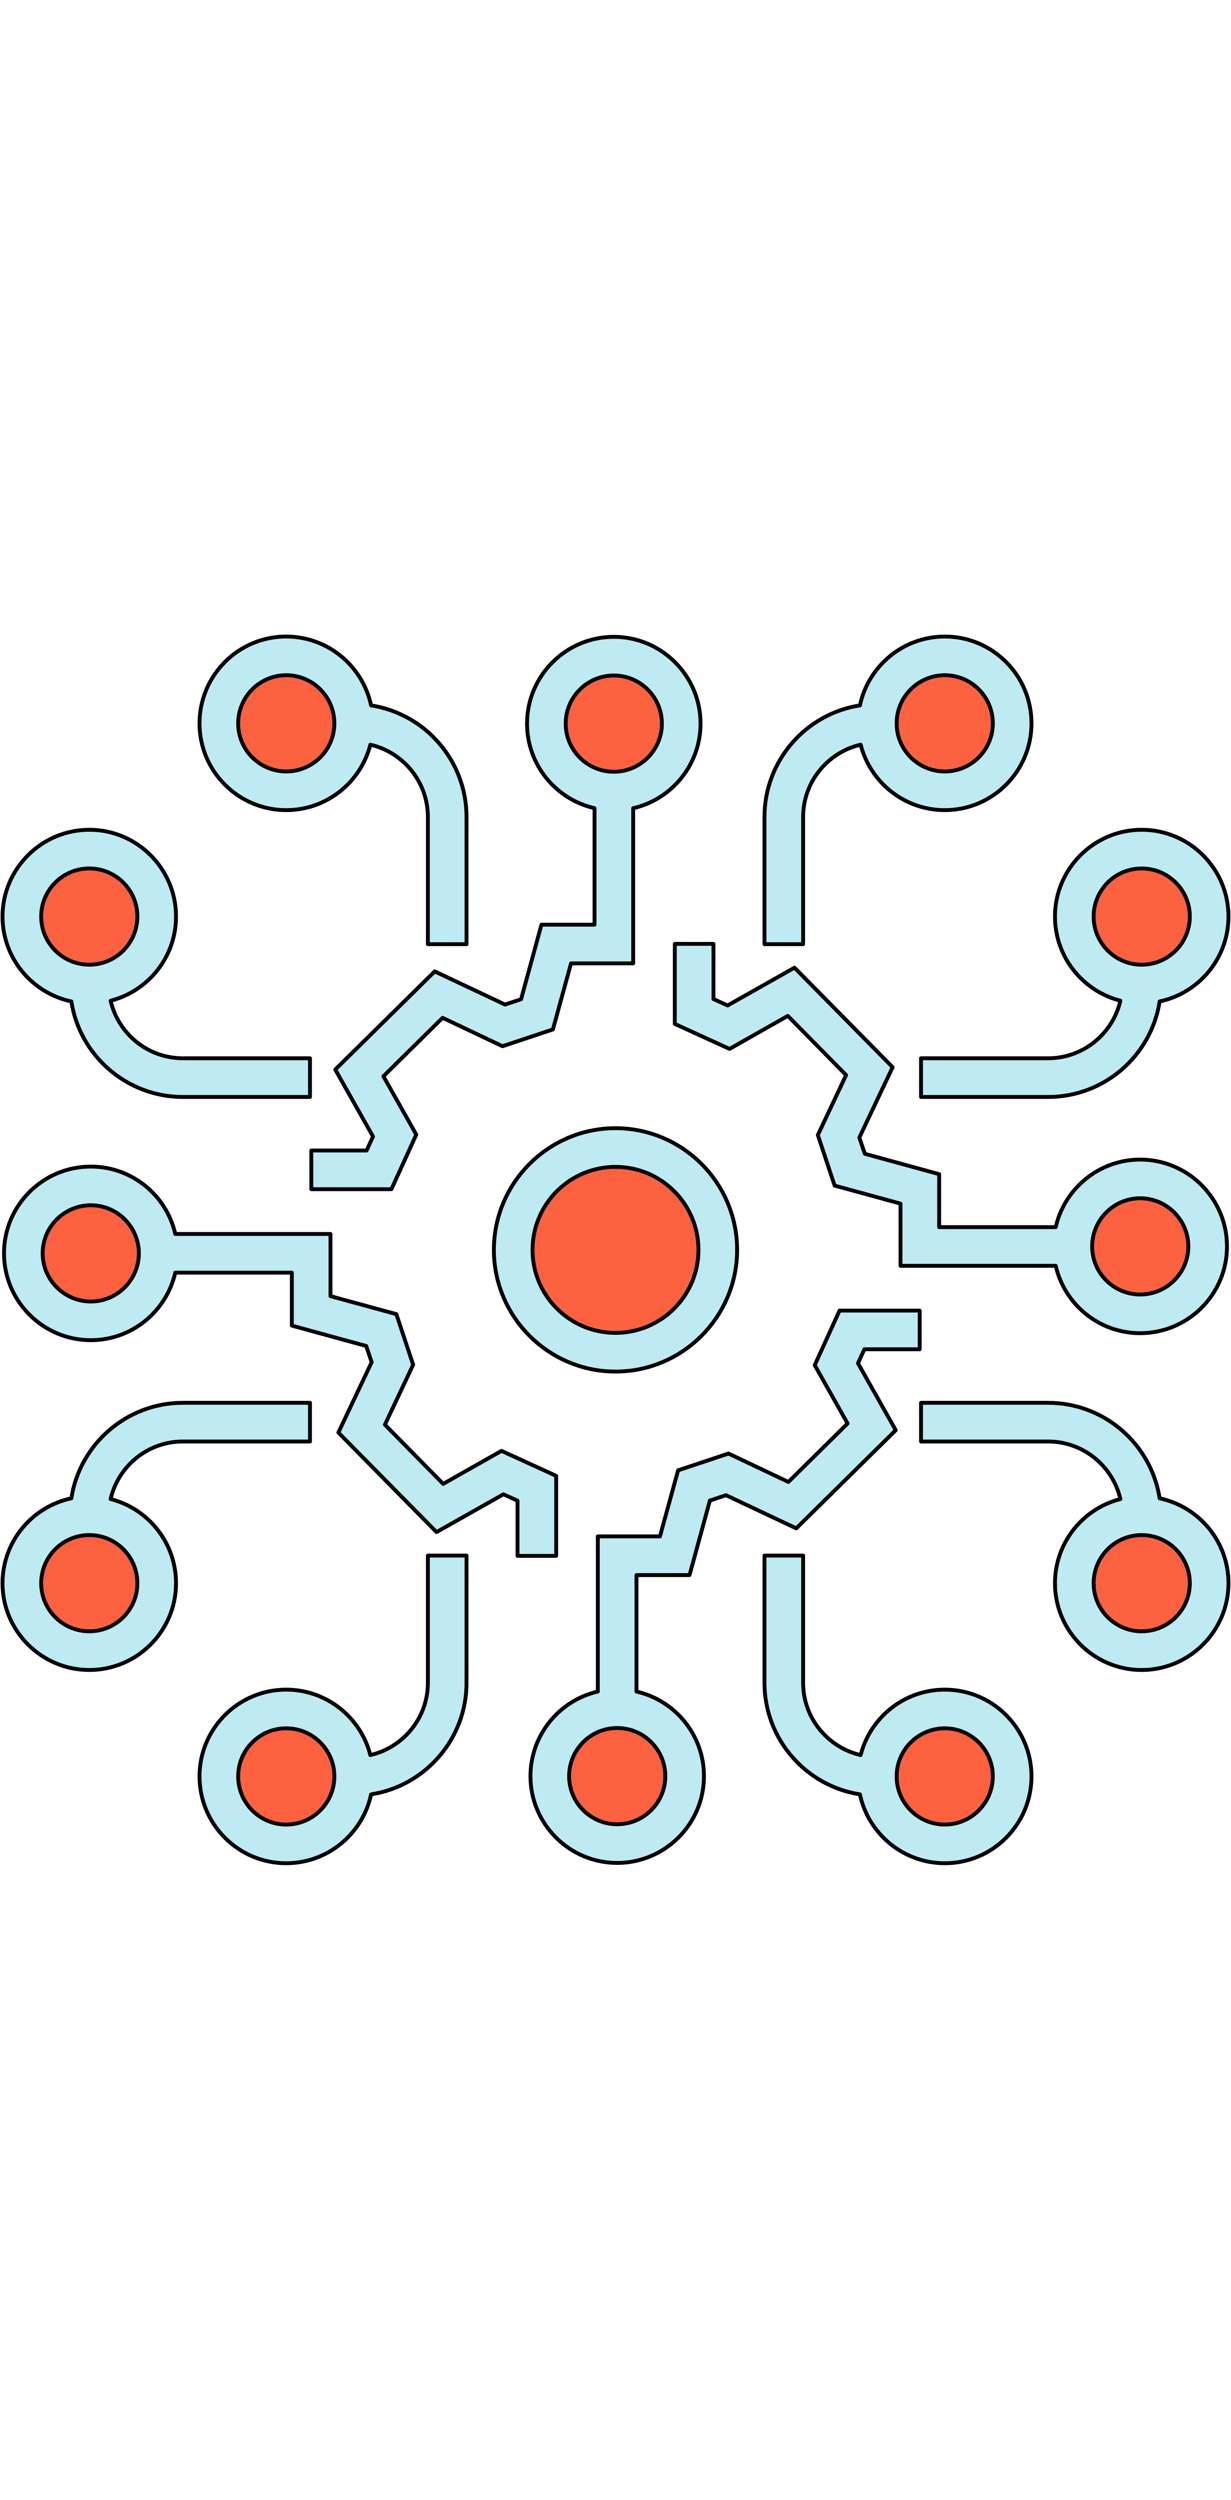 <svg version="1.2" xmlns="http://www.w3.org/2000/svg" viewBox="0 0 828 828" width="408" height="100%"><style>
.a{fill:#bdebf1}.b{fill:#fc6140}.c{fill:none;stroke:#000;stroke-linecap:round;stroke-linejoin:round;stroke-width:2.6}

@-webkit-keyframes animate-svg-stroke-1 {
  0% {
    stroke-dashoffset: 515.904px;
    stroke-dasharray: 515.904px;
  }

  100% {
    stroke-dashoffset: 0;
    stroke-dasharray: 515.904px;
  }
}

@keyframes animate-svg-stroke-1 {
  0% {
    stroke-dashoffset: 515.904px;
    stroke-dasharray: 515.904px;
  }

  100% {
    stroke-dashoffset: 0;
    stroke-dasharray: 515.904px;
  }
}

@-webkit-keyframes animate-svg-fill-1 {
  0% {
    fill: transparent;
  }

  100% {
    fill: rgb(189 235 241);
  }
}

@keyframes animate-svg-fill-1 {
  0% {
    fill: transparent;
  }

  100% {
    fill: rgb(189 235 241);
  }
}

.svg-elem-1 {
  -webkit-animation: animate-svg-stroke-1 1s cubic-bezier(0.47, 0, 0.745, 0.715) 0s both,
                       animate-svg-fill-1 0.7s cubic-bezier(0.47, 0, 0.745, 0.715) 0.8s both;
          animation: animate-svg-stroke-1 1s cubic-bezier(0.47, 0, 0.745, 0.715) 0s both,
               animate-svg-fill-1 0.7s cubic-bezier(0.47, 0, 0.745, 0.715) 0.8s both;
}

@-webkit-keyframes animate-svg-stroke-2 {
  0% {
    stroke-dashoffset: 352.621px;
    stroke-dasharray: 352.621px;
  }

  100% {
    stroke-dashoffset: 0;
    stroke-dasharray: 352.621px;
  }
}

@keyframes animate-svg-stroke-2 {
  0% {
    stroke-dashoffset: 352.621px;
    stroke-dasharray: 352.621px;
  }

  100% {
    stroke-dashoffset: 0;
    stroke-dasharray: 352.621px;
  }
}

@-webkit-keyframes animate-svg-fill-2 {
  0% {
    fill: transparent;
  }

  100% {
    fill: rgb(252, 97, 64);
  }
}

@keyframes animate-svg-fill-2 {
  0% {
    fill: transparent;
  }

  100% {
    fill: rgb(252, 97, 64);
  }
}

.svg-elem-2 {
  -webkit-animation: animate-svg-stroke-2 1s cubic-bezier(0.47, 0, 0.745, 0.715) 0.12s both,
                       animate-svg-fill-2 0.7s cubic-bezier(0.47, 0, 0.745, 0.715) 0.9s both;
          animation: animate-svg-stroke-2 1s cubic-bezier(0.47, 0, 0.745, 0.715) 0.12s both,
               animate-svg-fill-2 0.7s cubic-bezier(0.47, 0, 0.745, 0.715) 0.9s both;
}

@-webkit-keyframes animate-svg-stroke-3 {
  0% {
    stroke-dashoffset: 713.398px;
    stroke-dasharray: 713.398px;
  }

  100% {
    stroke-dashoffset: 0;
    stroke-dasharray: 713.398px;
  }
}

@keyframes animate-svg-stroke-3 {
  0% {
    stroke-dashoffset: 713.398px;
    stroke-dasharray: 713.398px;
  }

  100% {
    stroke-dashoffset: 0;
    stroke-dasharray: 713.398px;
  }
}

@-webkit-keyframes animate-svg-fill-3 {
  0% {
    fill: transparent;
  }

  100% {
    fill: rgb(189 235 241);
  }
}

@keyframes animate-svg-fill-3 {
  0% {
    fill: transparent;
  }

  100% {
    fill: rgb(189 235 241);
  }
}

.svg-elem-3 {
  -webkit-animation: animate-svg-stroke-3 1s cubic-bezier(0.47, 0, 0.745, 0.715) 0.24s both,
                       animate-svg-fill-3 0.7s cubic-bezier(0.47, 0, 0.745, 0.715) 1s both;
          animation: animate-svg-stroke-3 1s cubic-bezier(0.47, 0, 0.745, 0.715) 0.24s both,
               animate-svg-fill-3 0.7s cubic-bezier(0.47, 0, 0.745, 0.715) 1s both;
}

@-webkit-keyframes animate-svg-stroke-4 {
  0% {
    stroke-dashoffset: 205.262px;
    stroke-dasharray: 205.262px;
  }

  100% {
    stroke-dashoffset: 0;
    stroke-dasharray: 205.262px;
  }
}

@keyframes animate-svg-stroke-4 {
  0% {
    stroke-dashoffset: 205.262px;
    stroke-dasharray: 205.262px;
  }

  100% {
    stroke-dashoffset: 0;
    stroke-dasharray: 205.262px;
  }
}

@-webkit-keyframes animate-svg-fill-4 {
  0% {
    fill: transparent;
  }

  100% {
    fill: rgb(252, 97, 64);
  }
}

@keyframes animate-svg-fill-4 {
  0% {
    fill: transparent;
  }

  100% {
    fill: rgb(252, 97, 64);
  }
}

.svg-elem-4 {
  -webkit-animation: animate-svg-stroke-4 1s cubic-bezier(0.47, 0, 0.745, 0.715) 0.36s both,
                       animate-svg-fill-4 0.7s cubic-bezier(0.47, 0, 0.745, 0.715) 1.1s both;
          animation: animate-svg-stroke-4 1s cubic-bezier(0.47, 0, 0.745, 0.715) 0.36s both,
               animate-svg-fill-4 0.7s cubic-bezier(0.47, 0, 0.745, 0.715) 1.1s both;
}

@-webkit-keyframes animate-svg-stroke-5 {
  0% {
    stroke-dashoffset: 713.425px;
    stroke-dasharray: 713.425px;
  }

  100% {
    stroke-dashoffset: 0;
    stroke-dasharray: 713.425px;
  }
}

@keyframes animate-svg-stroke-5 {
  0% {
    stroke-dashoffset: 713.425px;
    stroke-dasharray: 713.425px;
  }

  100% {
    stroke-dashoffset: 0;
    stroke-dasharray: 713.425px;
  }
}

@-webkit-keyframes animate-svg-fill-5 {
  0% {
    fill: transparent;
  }

  100% {
    fill: rgb(189 235 241);
  }
}

@keyframes animate-svg-fill-5 {
  0% {
    fill: transparent;
  }

  100% {
    fill: rgb(189 235 241);
  }
}

.svg-elem-5 {
  -webkit-animation: animate-svg-stroke-5 1s cubic-bezier(0.47, 0, 0.745, 0.715) 0.48s both,
                       animate-svg-fill-5 0.7s cubic-bezier(0.47, 0, 0.745, 0.715) 1.2s both;
          animation: animate-svg-stroke-5 1s cubic-bezier(0.47, 0, 0.745, 0.715) 0.48s both,
               animate-svg-fill-5 0.7s cubic-bezier(0.47, 0, 0.745, 0.715) 1.2s both;
}

@-webkit-keyframes animate-svg-stroke-6 {
  0% {
    stroke-dashoffset: 205.262px;
    stroke-dasharray: 205.262px;
  }

  100% {
    stroke-dashoffset: 0;
    stroke-dasharray: 205.262px;
  }
}

@keyframes animate-svg-stroke-6 {
  0% {
    stroke-dashoffset: 205.262px;
    stroke-dasharray: 205.262px;
  }

  100% {
    stroke-dashoffset: 0;
    stroke-dasharray: 205.262px;
  }
}

@-webkit-keyframes animate-svg-fill-6 {
  0% {
    fill: transparent;
  }

  100% {
    fill: rgb(252, 97, 64);
  }
}

@keyframes animate-svg-fill-6 {
  0% {
    fill: transparent;
  }

  100% {
    fill: rgb(252, 97, 64);
  }
}

.svg-elem-6 {
  -webkit-animation: animate-svg-stroke-6 1s cubic-bezier(0.47, 0, 0.745, 0.715) 0.6s both,
                       animate-svg-fill-6 0.7s cubic-bezier(0.47, 0, 0.745, 0.715) 1.3s both;
          animation: animate-svg-stroke-6 1s cubic-bezier(0.47, 0, 0.745, 0.715) 0.6s both,
               animate-svg-fill-6 0.7s cubic-bezier(0.47, 0, 0.745, 0.715) 1.3s both;
}

@-webkit-keyframes animate-svg-stroke-7 {
  0% {
    stroke-dashoffset: 1258.722px;
    stroke-dasharray: 1258.722px;
  }

  100% {
    stroke-dashoffset: 0;
    stroke-dasharray: 1258.722px;
  }
}

@keyframes animate-svg-stroke-7 {
  0% {
    stroke-dashoffset: 1258.722px;
    stroke-dasharray: 1258.722px;
  }

  100% {
    stroke-dashoffset: 0;
    stroke-dasharray: 1258.722px;
  }
}

@-webkit-keyframes animate-svg-fill-7 {
  0% {
    fill: transparent;
  }

  100% {
    fill: rgb(189 235 241);
  }
}

@keyframes animate-svg-fill-7 {
  0% {
    fill: transparent;
  }

  100% {
    fill: rgb(189 235 241);
  }
}

.svg-elem-7 {
  -webkit-animation: animate-svg-stroke-7 1s cubic-bezier(0.47, 0, 0.745, 0.715) 0.72s both,
                       animate-svg-fill-7 0.7s cubic-bezier(0.47, 0, 0.745, 0.715) 1.4s both;
          animation: animate-svg-stroke-7 1s cubic-bezier(0.47, 0, 0.745, 0.715) 0.72s both,
               animate-svg-fill-7 0.7s cubic-bezier(0.47, 0, 0.745, 0.715) 1.4s both;
}

@-webkit-keyframes animate-svg-stroke-8 {
  0% {
    stroke-dashoffset: 205.261px;
    stroke-dasharray: 205.261px;
  }

  100% {
    stroke-dashoffset: 0;
    stroke-dasharray: 205.261px;
  }
}

@keyframes animate-svg-stroke-8 {
  0% {
    stroke-dashoffset: 205.261px;
    stroke-dasharray: 205.261px;
  }

  100% {
    stroke-dashoffset: 0;
    stroke-dasharray: 205.261px;
  }
}

@-webkit-keyframes animate-svg-fill-8 {
  0% {
    fill: transparent;
  }

  100% {
    fill: rgb(252, 97, 64);
  }
}

@keyframes animate-svg-fill-8 {
  0% {
    fill: transparent;
  }

  100% {
    fill: rgb(252, 97, 64);
  }
}

.svg-elem-8 {
  -webkit-animation: animate-svg-stroke-8 1s cubic-bezier(0.47, 0, 0.745, 0.715) 0.84s both,
                       animate-svg-fill-8 0.7s cubic-bezier(0.47, 0, 0.745, 0.715) 1.5s both;
          animation: animate-svg-stroke-8 1s cubic-bezier(0.47, 0, 0.745, 0.715) 0.84s both,
               animate-svg-fill-8 0.7s cubic-bezier(0.47, 0, 0.745, 0.715) 1.5s both;
}

@-webkit-keyframes animate-svg-stroke-9 {
  0% {
    stroke-dashoffset: 713.425px;
    stroke-dasharray: 713.425px;
  }

  100% {
    stroke-dashoffset: 0;
    stroke-dasharray: 713.425px;
  }
}

@keyframes animate-svg-stroke-9 {
  0% {
    stroke-dashoffset: 713.425px;
    stroke-dasharray: 713.425px;
  }

  100% {
    stroke-dashoffset: 0;
    stroke-dasharray: 713.425px;
  }
}

@-webkit-keyframes animate-svg-fill-9 {
  0% {
    fill: transparent;
  }

  100% {
    fill: rgb(189 235 241);
  }
}

@keyframes animate-svg-fill-9 {
  0% {
    fill: transparent;
  }

  100% {
    fill: rgb(189 235 241);
  }
}

.svg-elem-9 {
  -webkit-animation: animate-svg-stroke-9 1s cubic-bezier(0.47, 0, 0.745, 0.715) 0.96s both,
                       animate-svg-fill-9 0.7s cubic-bezier(0.47, 0, 0.745, 0.715) 1.6s both;
          animation: animate-svg-stroke-9 1s cubic-bezier(0.47, 0, 0.745, 0.715) 0.96s both,
               animate-svg-fill-9 0.7s cubic-bezier(0.47, 0, 0.745, 0.715) 1.6s both;
}

@-webkit-keyframes animate-svg-stroke-10 {
  0% {
    stroke-dashoffset: 205.261px;
    stroke-dasharray: 205.261px;
  }

  100% {
    stroke-dashoffset: 0;
    stroke-dasharray: 205.261px;
  }
}

@keyframes animate-svg-stroke-10 {
  0% {
    stroke-dashoffset: 205.261px;
    stroke-dasharray: 205.261px;
  }

  100% {
    stroke-dashoffset: 0;
    stroke-dasharray: 205.261px;
  }
}

@-webkit-keyframes animate-svg-fill-10 {
  0% {
    fill: transparent;
  }

  100% {
    fill: rgb(252, 97, 64);
  }
}

@keyframes animate-svg-fill-10 {
  0% {
    fill: transparent;
  }

  100% {
    fill: rgb(252, 97, 64);
  }
}

.svg-elem-10 {
  -webkit-animation: animate-svg-stroke-10 1s cubic-bezier(0.47, 0, 0.745, 0.715) 1.08s both,
                       animate-svg-fill-10 0.7s cubic-bezier(0.47, 0, 0.745, 0.715) 1.7s both;
          animation: animate-svg-stroke-10 1s cubic-bezier(0.47, 0, 0.745, 0.715) 1.08s both,
               animate-svg-fill-10 0.7s cubic-bezier(0.47, 0, 0.745, 0.715) 1.7s both;
}

@-webkit-keyframes animate-svg-stroke-11 {
  0% {
    stroke-dashoffset: 713.398px;
    stroke-dasharray: 713.398px;
  }

  100% {
    stroke-dashoffset: 0;
    stroke-dasharray: 713.398px;
  }
}

@keyframes animate-svg-stroke-11 {
  0% {
    stroke-dashoffset: 713.398px;
    stroke-dasharray: 713.398px;
  }

  100% {
    stroke-dashoffset: 0;
    stroke-dasharray: 713.398px;
  }
}

@-webkit-keyframes animate-svg-fill-11 {
  0% {
    fill: transparent;
  }

  100% {
    fill: rgb(189 235 241);
  }
}

@keyframes animate-svg-fill-11 {
  0% {
    fill: transparent;
  }

  100% {
    fill: rgb(189 235 241);
  }
}

.svg-elem-11 {
  -webkit-animation: animate-svg-stroke-11 1s cubic-bezier(0.47, 0, 0.745, 0.715) 1.2s both,
                       animate-svg-fill-11 0.7s cubic-bezier(0.47, 0, 0.745, 0.715) 1.8s both;
          animation: animate-svg-stroke-11 1s cubic-bezier(0.47, 0, 0.745, 0.715) 1.2s both,
               animate-svg-fill-11 0.7s cubic-bezier(0.47, 0, 0.745, 0.715) 1.8s both;
}

@-webkit-keyframes animate-svg-stroke-12 {
  0% {
    stroke-dashoffset: 205.261px;
    stroke-dasharray: 205.261px;
  }

  100% {
    stroke-dashoffset: 0;
    stroke-dasharray: 205.261px;
  }
}

@keyframes animate-svg-stroke-12 {
  0% {
    stroke-dashoffset: 205.261px;
    stroke-dasharray: 205.261px;
  }

  100% {
    stroke-dashoffset: 0;
    stroke-dasharray: 205.261px;
  }
}

@-webkit-keyframes animate-svg-fill-12 {
  0% {
    fill: transparent;
  }

  100% {
    fill: rgb(252, 97, 64);
  }
}

@keyframes animate-svg-fill-12 {
  0% {
    fill: transparent;
  }

  100% {
    fill: rgb(252, 97, 64);
  }
}

.svg-elem-12 {
  -webkit-animation: animate-svg-stroke-12 1s cubic-bezier(0.47, 0, 0.745, 0.715) 1.32s both,
                       animate-svg-fill-12 0.7s cubic-bezier(0.47, 0, 0.745, 0.715) 1.9s both;
          animation: animate-svg-stroke-12 1s cubic-bezier(0.47, 0, 0.745, 0.715) 1.32s both,
               animate-svg-fill-12 0.7s cubic-bezier(0.47, 0, 0.745, 0.715) 1.9s both;
}

@-webkit-keyframes animate-svg-stroke-13 {
  0% {
    stroke-dashoffset: 1258.854px;
    stroke-dasharray: 1258.854px;
  }

  100% {
    stroke-dashoffset: 0;
    stroke-dasharray: 1258.854px;
  }
}

@keyframes animate-svg-stroke-13 {
  0% {
    stroke-dashoffset: 1258.854px;
    stroke-dasharray: 1258.854px;
  }

  100% {
    stroke-dashoffset: 0;
    stroke-dasharray: 1258.854px;
  }
}

@-webkit-keyframes animate-svg-fill-13 {
  0% {
    fill: transparent;
  }

  100% {
    fill: rgb(189 235 241);
  }
}

@keyframes animate-svg-fill-13 {
  0% {
    fill: transparent;
  }

  100% {
    fill: rgb(189 235 241);
  }
}

.svg-elem-13 {
  -webkit-animation: animate-svg-stroke-13 1s cubic-bezier(0.47, 0, 0.745, 0.715) 1.44s both,
                       animate-svg-fill-13 0.7s cubic-bezier(0.47, 0, 0.745, 0.715) 2s both;
          animation: animate-svg-stroke-13 1s cubic-bezier(0.47, 0, 0.745, 0.715) 1.44s both,
               animate-svg-fill-13 0.7s cubic-bezier(0.47, 0, 0.745, 0.715) 2s both;
}

@-webkit-keyframes animate-svg-stroke-14 {
  0% {
    stroke-dashoffset: 205.218px;
    stroke-dasharray: 205.218px;
  }

  100% {
    stroke-dashoffset: 0;
    stroke-dasharray: 205.218px;
  }
}

@keyframes animate-svg-stroke-14 {
  0% {
    stroke-dashoffset: 205.218px;
    stroke-dasharray: 205.218px;
  }

  100% {
    stroke-dashoffset: 0;
    stroke-dasharray: 205.218px;
  }
}

@-webkit-keyframes animate-svg-fill-14 {
  0% {
    fill: transparent;
  }

  100% {
    fill: rgb(252, 97, 64);
  }
}

@keyframes animate-svg-fill-14 {
  0% {
    fill: transparent;
  }

  100% {
    fill: rgb(252, 97, 64);
  }
}

.svg-elem-14 {
  -webkit-animation: animate-svg-stroke-14 1s cubic-bezier(0.47, 0, 0.745, 0.715) 1.56s both,
                       animate-svg-fill-14 0.7s cubic-bezier(0.47, 0, 0.745, 0.715) 2.1s both;
          animation: animate-svg-stroke-14 1s cubic-bezier(0.47, 0, 0.745, 0.715) 1.56s both,
               animate-svg-fill-14 0.7s cubic-bezier(0.47, 0, 0.745, 0.715) 2.1s both;
}

@-webkit-keyframes animate-svg-stroke-15 {
  0% {
    stroke-dashoffset: 1258.854px;
    stroke-dasharray: 1258.854px;
  }

  100% {
    stroke-dashoffset: 0;
    stroke-dasharray: 1258.854px;
  }
}

@keyframes animate-svg-stroke-15 {
  0% {
    stroke-dashoffset: 1258.854px;
    stroke-dasharray: 1258.854px;
  }

  100% {
    stroke-dashoffset: 0;
    stroke-dasharray: 1258.854px;
  }
}

@-webkit-keyframes animate-svg-fill-15 {
  0% {
    fill: transparent;
  }

  100% {
    fill: rgb(189 235 241);
  }
}

@keyframes animate-svg-fill-15 {
  0% {
    fill: transparent;
  }

  100% {
    fill: rgb(189 235 241);
  }
}

.svg-elem-15 {
  -webkit-animation: animate-svg-stroke-15 1s cubic-bezier(0.47, 0, 0.745, 0.715) 1.68s both,
                       animate-svg-fill-15 0.7s cubic-bezier(0.47, 0, 0.745, 0.715) 2.2s both;
          animation: animate-svg-stroke-15 1s cubic-bezier(0.47, 0, 0.745, 0.715) 1.68s both,
               animate-svg-fill-15 0.7s cubic-bezier(0.47, 0, 0.745, 0.715) 2.2s both;
}

@-webkit-keyframes animate-svg-stroke-16 {
  0% {
    stroke-dashoffset: 205.218px;
    stroke-dasharray: 205.218px;
  }

  100% {
    stroke-dashoffset: 0;
    stroke-dasharray: 205.218px;
  }
}

@keyframes animate-svg-stroke-16 {
  0% {
    stroke-dashoffset: 205.218px;
    stroke-dasharray: 205.218px;
  }

  100% {
    stroke-dashoffset: 0;
    stroke-dasharray: 205.218px;
  }
}

@-webkit-keyframes animate-svg-fill-16 {
  0% {
    fill: transparent;
  }

  100% {
    fill: rgb(252, 97, 64);
  }
}

@keyframes animate-svg-fill-16 {
  0% {
    fill: transparent;
  }

  100% {
    fill: rgb(252, 97, 64);
  }
}

.svg-elem-16 {
  -webkit-animation: animate-svg-stroke-16 1s cubic-bezier(0.47, 0, 0.745, 0.715) 1.8s both,
                       animate-svg-fill-16 0.7s cubic-bezier(0.47, 0, 0.745, 0.715) 2.3s both;
          animation: animate-svg-stroke-16 1s cubic-bezier(0.47, 0, 0.745, 0.715) 1.8s both,
               animate-svg-fill-16 0.7s cubic-bezier(0.47, 0, 0.745, 0.715) 2.3s both;
}

@-webkit-keyframes animate-svg-stroke-17 {
  0% {
    stroke-dashoffset: 713.424px;
    stroke-dasharray: 713.424px;
  }

  100% {
    stroke-dashoffset: 0;
    stroke-dasharray: 713.424px;
  }
}

@keyframes animate-svg-stroke-17 {
  0% {
    stroke-dashoffset: 713.424px;
    stroke-dasharray: 713.424px;
  }

  100% {
    stroke-dashoffset: 0;
    stroke-dasharray: 713.424px;
  }
}

@-webkit-keyframes animate-svg-fill-17 {
  0% {
    fill: transparent;
  }

  100% {
    fill: rgb(189 235 241);
  }
}

@keyframes animate-svg-fill-17 {
  0% {
    fill: transparent;
  }

  100% {
    fill: rgb(189 235 241);
  }
}

.svg-elem-17 {
  -webkit-animation: animate-svg-stroke-17 1s cubic-bezier(0.47, 0, 0.745, 0.715) 1.92s both,
                       animate-svg-fill-17 0.7s cubic-bezier(0.47, 0, 0.745, 0.715) 2.4s both;
          animation: animate-svg-stroke-17 1s cubic-bezier(0.47, 0, 0.745, 0.715) 1.92s both,
               animate-svg-fill-17 0.7s cubic-bezier(0.47, 0, 0.745, 0.715) 2.4s both;
}

@-webkit-keyframes animate-svg-stroke-18 {
  0% {
    stroke-dashoffset: 205.261px;
    stroke-dasharray: 205.261px;
  }

  100% {
    stroke-dashoffset: 0;
    stroke-dasharray: 205.261px;
  }
}

@keyframes animate-svg-stroke-18 {
  0% {
    stroke-dashoffset: 205.261px;
    stroke-dasharray: 205.261px;
  }

  100% {
    stroke-dashoffset: 0;
    stroke-dasharray: 205.261px;
  }
}

@-webkit-keyframes animate-svg-fill-18 {
  0% {
    fill: transparent;
  }

  100% {
    fill: rgb(252, 97, 64);
  }
}

@keyframes animate-svg-fill-18 {
  0% {
    fill: transparent;
  }

  100% {
    fill: rgb(252, 97, 64);
  }
}

.svg-elem-18 {
  -webkit-animation: animate-svg-stroke-18 1s cubic-bezier(0.47, 0, 0.745, 0.715) 2.04s both,
                       animate-svg-fill-18 0.7s cubic-bezier(0.47, 0, 0.745, 0.715) 2.5s both;
          animation: animate-svg-stroke-18 1s cubic-bezier(0.47, 0, 0.745, 0.715) 2.04s both,
               animate-svg-fill-18 0.7s cubic-bezier(0.47, 0, 0.745, 0.715) 2.5s both;
}

@-webkit-keyframes animate-svg-stroke-19 {
  0% {
    stroke-dashoffset: 205.261px;
    stroke-dasharray: 205.261px;
  }

  100% {
    stroke-dashoffset: 0;
    stroke-dasharray: 205.261px;
  }
}

@keyframes animate-svg-stroke-19 {
  0% {
    stroke-dashoffset: 205.261px;
    stroke-dasharray: 205.261px;
  }

  100% {
    stroke-dashoffset: 0;
    stroke-dasharray: 205.261px;
  }
}

@-webkit-keyframes animate-svg-fill-19 {
  0% {
    fill: transparent;
  }

  100% {
    fill: rgb(252, 97, 64);
  }
}

@keyframes animate-svg-fill-19 {
  0% {
    fill: transparent;
  }

  100% {
    fill: rgb(252, 97, 64);
  }
}

.svg-elem-19 {
  -webkit-animation: animate-svg-stroke-19 1s cubic-bezier(0.47, 0, 0.745, 0.715) 2.16s both,
                       animate-svg-fill-19 0.7s cubic-bezier(0.47, 0, 0.745, 0.715) 2.6s both;
          animation: animate-svg-stroke-19 1s cubic-bezier(0.47, 0, 0.745, 0.715) 2.16s both,
               animate-svg-fill-19 0.7s cubic-bezier(0.47, 0, 0.745, 0.715) 2.6s both;
}

@-webkit-keyframes animate-svg-stroke-20 {
  0% {
    stroke-dashoffset: 1461.94px;
    stroke-dasharray: 1461.94px;
  }

  100% {
    stroke-dashoffset: 0;
    stroke-dasharray: 1461.94px;
  }
}

@keyframes animate-svg-stroke-20 {
  0% {
    stroke-dashoffset: 1461.94px;
    stroke-dasharray: 1461.94px;
  }

  100% {
    stroke-dashoffset: 0;
    stroke-dasharray: 1461.94px;
  }
}

@-webkit-keyframes animate-svg-fill-20 {
  0% {
    fill: transparent;
  }

  100% {
    fill: rgb(189 235 241);
  }
}

@keyframes animate-svg-fill-20 {
  0% {
    fill: transparent;
  }

  100% {
    fill: rgb(189 235 241);
  }
}

.svg-elem-20 {
  -webkit-animation: animate-svg-stroke-20 1s cubic-bezier(0.47, 0, 0.745, 0.715) 2.28s both,
                       animate-svg-fill-20 0.7s cubic-bezier(0.47, 0, 0.745, 0.715) 2.7s both;
          animation: animate-svg-stroke-20 1s cubic-bezier(0.47, 0, 0.745, 0.715) 2.28s both,
               animate-svg-fill-20 0.7s cubic-bezier(0.47, 0, 0.745, 0.715) 2.7s both;
}

@-webkit-keyframes animate-svg-stroke-21 {
  0% {
    stroke-dashoffset: 713.424px;
    stroke-dasharray: 713.424px;
  }

  100% {
    stroke-dashoffset: 0;
    stroke-dasharray: 713.424px;
  }
}

@keyframes animate-svg-stroke-21 {
  0% {
    stroke-dashoffset: 713.424px;
    stroke-dasharray: 713.424px;
  }

  100% {
    stroke-dashoffset: 0;
    stroke-dasharray: 713.424px;
  }
}

@-webkit-keyframes animate-svg-fill-21 {
  0% {
    fill: transparent;
  }

  100% {
    fill: rgb(189 235 241);
  }
}

@keyframes animate-svg-fill-21 {
  0% {
    fill: transparent;
  }

  100% {
    fill: rgb(189 235 241);
  }
}

.svg-elem-21 {
  -webkit-animation: animate-svg-stroke-21 1s cubic-bezier(0.47, 0, 0.745, 0.715) 2.4s both,
                       animate-svg-fill-21 0.7s cubic-bezier(0.47, 0, 0.745, 0.715) 2.8s both;
          animation: animate-svg-stroke-21 1s cubic-bezier(0.47, 0, 0.745, 0.715) 2.4s both,
               animate-svg-fill-21 0.7s cubic-bezier(0.47, 0, 0.745, 0.715) 2.8s both;
}

@-webkit-keyframes animate-svg-stroke-22 {
  0% {
    stroke-dashoffset: 205.261px;
    stroke-dasharray: 205.261px;
  }

  100% {
    stroke-dashoffset: 0;
    stroke-dasharray: 205.261px;
  }
}

@keyframes animate-svg-stroke-22 {
  0% {
    stroke-dashoffset: 205.261px;
    stroke-dasharray: 205.261px;
  }

  100% {
    stroke-dashoffset: 0;
    stroke-dasharray: 205.261px;
  }
}

@-webkit-keyframes animate-svg-fill-22 {
  0% {
    fill: transparent;
  }

  100% {
    fill: rgb(252, 97, 64);
  }
}

@keyframes animate-svg-fill-22 {
  0% {
    fill: transparent;
  }

  100% {
    fill: rgb(252, 97, 64);
  }
}

.svg-elem-22 {
  -webkit-animation: animate-svg-stroke-22 1s cubic-bezier(0.47, 0, 0.745, 0.715) 2.52s both,
                       animate-svg-fill-22 0.7s cubic-bezier(0.47, 0, 0.745, 0.715) 2.9s both;
          animation: animate-svg-stroke-22 1s cubic-bezier(0.47, 0, 0.745, 0.715) 2.52s both,
               animate-svg-fill-22 0.7s cubic-bezier(0.47, 0, 0.745, 0.715) 2.9s both;
}

@-webkit-keyframes animate-svg-stroke-23 {
  0% {
    stroke-dashoffset: 713.398px;
    stroke-dasharray: 713.398px;
  }

  100% {
    stroke-dashoffset: 0;
    stroke-dasharray: 713.398px;
  }
}

@keyframes animate-svg-stroke-23 {
  0% {
    stroke-dashoffset: 713.398px;
    stroke-dasharray: 713.398px;
  }

  100% {
    stroke-dashoffset: 0;
    stroke-dasharray: 713.398px;
  }
}

@-webkit-keyframes animate-svg-fill-23 {
  0% {
    fill: transparent;
  }

  100% {
    fill: rgb(189 235 241);
  }
}

@keyframes animate-svg-fill-23 {
  0% {
    fill: transparent;
  }

  100% {
    fill: rgb(189 235 241);
  }
}

.svg-elem-23 {
  -webkit-animation: animate-svg-stroke-23 1s cubic-bezier(0.47, 0, 0.745, 0.715) 2.64s both,
                       animate-svg-fill-23 0.7s cubic-bezier(0.47, 0, 0.745, 0.715) 3s both;
          animation: animate-svg-stroke-23 1s cubic-bezier(0.47, 0, 0.745, 0.715) 2.64s both,
               animate-svg-fill-23 0.7s cubic-bezier(0.47, 0, 0.745, 0.715) 3s both;
}

@-webkit-keyframes animate-svg-stroke-24 {
  0% {
    stroke-dashoffset: 205.261px;
    stroke-dasharray: 205.261px;
  }

  100% {
    stroke-dashoffset: 0;
    stroke-dasharray: 205.261px;
  }
}

@keyframes animate-svg-stroke-24 {
  0% {
    stroke-dashoffset: 205.261px;
    stroke-dasharray: 205.261px;
  }

  100% {
    stroke-dashoffset: 0;
    stroke-dasharray: 205.261px;
  }
}

@-webkit-keyframes animate-svg-fill-24 {
  0% {
    fill: transparent;
  }

  100% {
    fill: rgb(252, 97, 64);
  }
}

@keyframes animate-svg-fill-24 {
  0% {
    fill: transparent;
  }

  100% {
    fill: rgb(252, 97, 64);
  }
}

.svg-elem-24 {
  -webkit-animation: animate-svg-stroke-24 1s cubic-bezier(0.47, 0, 0.745, 0.715) 2.76s both,
                       animate-svg-fill-24 0.7s cubic-bezier(0.47, 0, 0.745, 0.715) 3.1s both;
          animation: animate-svg-stroke-24 1s cubic-bezier(0.47, 0, 0.745, 0.715) 2.76s both,
               animate-svg-fill-24 0.7s cubic-bezier(0.47, 0, 0.745, 0.715) 3.1s both;
}

@-webkit-keyframes animate-svg-stroke-25 {
  0% {
    stroke-dashoffset: 205.261px;
    stroke-dasharray: 205.261px;
  }

  100% {
    stroke-dashoffset: 0;
    stroke-dasharray: 205.261px;
  }
}

@keyframes animate-svg-stroke-25 {
  0% {
    stroke-dashoffset: 205.261px;
    stroke-dasharray: 205.261px;
  }

  100% {
    stroke-dashoffset: 0;
    stroke-dasharray: 205.261px;
  }
}

@-webkit-keyframes animate-svg-fill-25 {
  0% {
    fill: transparent;
  }

  100% {
    fill: rgb(252, 97, 64);
  }
}

@keyframes animate-svg-fill-25 {
  0% {
    fill: transparent;
  }

  100% {
    fill: rgb(252, 97, 64);
  }
}

.svg-elem-25 {
  -webkit-animation: animate-svg-stroke-25 1s cubic-bezier(0.47, 0, 0.745, 0.715) 2.88s both,
                       animate-svg-fill-25 0.7s cubic-bezier(0.47, 0, 0.745, 0.715) 3.2s both;
          animation: animate-svg-stroke-25 1s cubic-bezier(0.47, 0, 0.745, 0.715) 2.88s both,
               animate-svg-fill-25 0.7s cubic-bezier(0.47, 0, 0.745, 0.715) 3.2s both;
}

@-webkit-keyframes animate-svg-stroke-26 {
  0% {
    stroke-dashoffset: 916.66px;
    stroke-dasharray: 916.66px;
  }

  100% {
    stroke-dashoffset: 0;
    stroke-dasharray: 916.66px;
  }
}

@keyframes animate-svg-stroke-26 {
  0% {
    stroke-dashoffset: 916.66px;
    stroke-dasharray: 916.66px;
  }

  100% {
    stroke-dashoffset: 0;
    stroke-dasharray: 916.66px;
  }
}

@-webkit-keyframes animate-svg-fill-26 {
  0% {
    fill: transparent;
  }

  100% {
    fill: rgb(189 235 241);
  }
}

@keyframes animate-svg-fill-26 {
  0% {
    fill: transparent;
  }

  100% {
    fill: rgb(189 235 241);
  }
}

.svg-elem-26 {
  -webkit-animation: animate-svg-stroke-26 1s cubic-bezier(0.47, 0, 0.745, 0.715) 3s both,
                       animate-svg-fill-26 0.7s cubic-bezier(0.47, 0, 0.745, 0.715) 3.3s both;
          animation: animate-svg-stroke-26 1s cubic-bezier(0.47, 0, 0.745, 0.715) 3s both,
               animate-svg-fill-26 0.7s cubic-bezier(0.47, 0, 0.745, 0.715) 3.3s both;
}

@-webkit-keyframes animate-svg-stroke-27 {
  0% {
    stroke-dashoffset: 1258.854px;
    stroke-dasharray: 1258.854px;
  }

  100% {
    stroke-dashoffset: 0;
    stroke-dasharray: 1258.854px;
  }
}

@keyframes animate-svg-stroke-27 {
  0% {
    stroke-dashoffset: 1258.854px;
    stroke-dasharray: 1258.854px;
  }

  100% {
    stroke-dashoffset: 0;
    stroke-dasharray: 1258.854px;
  }
}

.svg-elem-27 {
  -webkit-animation: animate-svg-stroke-27 1s cubic-bezier(0.47, 0, 0.745, 0.715) 3.12s both,
                       animate-svg-fill-27 0.7s cubic-bezier(0.47, 0, 0.745, 0.715) 3.4s both;
          animation: animate-svg-stroke-27 1s cubic-bezier(0.47, 0, 0.745, 0.715) 3.12s both,
               animate-svg-fill-27 0.7s cubic-bezier(0.47, 0, 0.745, 0.715) 3.4s both;
}

@-webkit-keyframes animate-svg-stroke-28 {
  0% {
    stroke-dashoffset: 1258.722px;
    stroke-dasharray: 1258.722px;
  }

  100% {
    stroke-dashoffset: 0;
    stroke-dasharray: 1258.722px;
  }
}

@keyframes animate-svg-stroke-28 {
  0% {
    stroke-dashoffset: 1258.722px;
    stroke-dasharray: 1258.722px;
  }

  100% {
    stroke-dashoffset: 0;
    stroke-dasharray: 1258.722px;
  }
}

.svg-elem-28 {
  -webkit-animation: animate-svg-stroke-28 1s cubic-bezier(0.47, 0, 0.745, 0.715) 3.24s both,
                       animate-svg-fill-28 0.7s cubic-bezier(0.47, 0, 0.745, 0.715) 3.5s both;
          animation: animate-svg-stroke-28 1s cubic-bezier(0.47, 0, 0.745, 0.715) 3.24s both,
               animate-svg-fill-28 0.7s cubic-bezier(0.47, 0, 0.745, 0.715) 3.5s both;
}

@-webkit-keyframes animate-svg-stroke-29 {
  0% {
    stroke-dashoffset: 1258.854px;
    stroke-dasharray: 1258.854px;
  }

  100% {
    stroke-dashoffset: 0;
    stroke-dasharray: 1258.854px;
  }
}

@keyframes animate-svg-stroke-29 {
  0% {
    stroke-dashoffset: 1258.854px;
    stroke-dasharray: 1258.854px;
  }

  100% {
    stroke-dashoffset: 0;
    stroke-dasharray: 1258.854px;
  }
}

.svg-elem-29 {
  -webkit-animation: animate-svg-stroke-29 1s cubic-bezier(0.47, 0, 0.745, 0.715) 3.36s both,
                       animate-svg-fill-29 0.7s cubic-bezier(0.47, 0, 0.745, 0.715) 3.6s both;
          animation: animate-svg-stroke-29 1s cubic-bezier(0.47, 0, 0.745, 0.715) 3.36s both,
               animate-svg-fill-29 0.7s cubic-bezier(0.47, 0, 0.745, 0.715) 3.6s both;
}

@-webkit-keyframes animate-svg-stroke-30 {
  0% {
    stroke-dashoffset: 1258.722px;
    stroke-dasharray: 1258.722px;
  }

  100% {
    stroke-dashoffset: 0;
    stroke-dasharray: 1258.722px;
  }
}

@keyframes animate-svg-stroke-30 {
  0% {
    stroke-dashoffset: 1258.722px;
    stroke-dasharray: 1258.722px;
  }

  100% {
    stroke-dashoffset: 0;
    stroke-dasharray: 1258.722px;
  }
}

.svg-elem-30 {
  -webkit-animation: animate-svg-stroke-30 1s cubic-bezier(0.47, 0, 0.745, 0.715) 3.48s both,
                       animate-svg-fill-30 0.7s cubic-bezier(0.47, 0, 0.745, 0.715) 3.7s both;
          animation: animate-svg-stroke-30 1s cubic-bezier(0.47, 0, 0.745, 0.715) 3.48s both,
               animate-svg-fill-30 0.7s cubic-bezier(0.47, 0, 0.745, 0.715) 3.7s both;
}

@-webkit-keyframes animate-svg-stroke-31 {
  0% {
    stroke-dashoffset: 713.398px;
    stroke-dasharray: 713.398px;
  }

  100% {
    stroke-dashoffset: 0;
    stroke-dasharray: 713.398px;
  }
}

@keyframes animate-svg-stroke-31 {
  0% {
    stroke-dashoffset: 713.398px;
    stroke-dasharray: 713.398px;
  }

  100% {
    stroke-dashoffset: 0;
    stroke-dasharray: 713.398px;
  }
}

.svg-elem-31 {
  -webkit-animation: animate-svg-stroke-31 1s cubic-bezier(0.47, 0, 0.745, 0.715) 3.6s both,
                       animate-svg-fill-31 0.7s cubic-bezier(0.47, 0, 0.745, 0.715) 3.8s both;
          animation: animate-svg-stroke-31 1s cubic-bezier(0.47, 0, 0.745, 0.715) 3.6s both,
               animate-svg-fill-31 0.7s cubic-bezier(0.47, 0, 0.745, 0.715) 3.8s both;
}

@-webkit-keyframes animate-svg-stroke-32 {
  0% {
    stroke-dashoffset: 713.398px;
    stroke-dasharray: 713.398px;
  }

  100% {
    stroke-dashoffset: 0;
    stroke-dasharray: 713.398px;
  }
}

@keyframes animate-svg-stroke-32 {
  0% {
    stroke-dashoffset: 713.398px;
    stroke-dasharray: 713.398px;
  }

  100% {
    stroke-dashoffset: 0;
    stroke-dasharray: 713.398px;
  }
}

.svg-elem-32 {
  -webkit-animation: animate-svg-stroke-32 1s cubic-bezier(0.47, 0, 0.745, 0.715) 3.72s both,
                       animate-svg-fill-32 0.7s cubic-bezier(0.47, 0, 0.745, 0.715) 3.9s both;
          animation: animate-svg-stroke-32 1s cubic-bezier(0.47, 0, 0.745, 0.715) 3.72s both,
               animate-svg-fill-32 0.7s cubic-bezier(0.47, 0, 0.745, 0.715) 3.9s both;
}

@-webkit-keyframes animate-svg-stroke-33 {
  0% {
    stroke-dashoffset: 713.398px;
    stroke-dasharray: 713.398px;
  }

  100% {
    stroke-dashoffset: 0;
    stroke-dasharray: 713.398px;
  }
}

@keyframes animate-svg-stroke-33 {
  0% {
    stroke-dashoffset: 713.398px;
    stroke-dasharray: 713.398px;
  }

  100% {
    stroke-dashoffset: 0;
    stroke-dasharray: 713.398px;
  }
}

.svg-elem-33 {
  -webkit-animation: animate-svg-stroke-33 1s cubic-bezier(0.47, 0, 0.745, 0.715) 3.84s both,
                       animate-svg-fill-33 0.7s cubic-bezier(0.47, 0, 0.745, 0.715) 4s both;
          animation: animate-svg-stroke-33 1s cubic-bezier(0.47, 0, 0.745, 0.715) 3.84s both,
               animate-svg-fill-33 0.7s cubic-bezier(0.47, 0, 0.745, 0.715) 4s both;
}

@-webkit-keyframes animate-svg-stroke-34 {
  0% {
    stroke-dashoffset: 916.66px;
    stroke-dasharray: 916.66px;
  }

  100% {
    stroke-dashoffset: 0;
    stroke-dasharray: 916.66px;
  }
}

@keyframes animate-svg-stroke-34 {
  0% {
    stroke-dashoffset: 916.66px;
    stroke-dasharray: 916.66px;
  }

  100% {
    stroke-dashoffset: 0;
    stroke-dasharray: 916.66px;
  }
}

.svg-elem-34 {
  -webkit-animation: animate-svg-stroke-34 1s cubic-bezier(0.47, 0, 0.745, 0.715) 3.96s both,
                       animate-svg-fill-34 0.7s cubic-bezier(0.47, 0, 0.745, 0.715) 4.1s both;
          animation: animate-svg-stroke-34 1s cubic-bezier(0.47, 0, 0.745, 0.715) 3.96s both,
               animate-svg-fill-34 0.7s cubic-bezier(0.47, 0, 0.745, 0.715) 4.1s both;
}

@-webkit-keyframes animate-svg-stroke-35 {
  0% {
    stroke-dashoffset: 713.424px;
    stroke-dasharray: 713.424px;
  }

  100% {
    stroke-dashoffset: 0;
    stroke-dasharray: 713.424px;
  }
}

@keyframes animate-svg-stroke-35 {
  0% {
    stroke-dashoffset: 713.424px;
    stroke-dasharray: 713.424px;
  }

  100% {
    stroke-dashoffset: 0;
    stroke-dasharray: 713.424px;
  }
}

.svg-elem-35 {
  -webkit-animation: animate-svg-stroke-35 1s cubic-bezier(0.47, 0, 0.745, 0.715) 4.08s both,
                       animate-svg-fill-35 0.7s cubic-bezier(0.47, 0, 0.745, 0.715) 4.2s both;
          animation: animate-svg-stroke-35 1s cubic-bezier(0.47, 0, 0.745, 0.715) 4.08s both,
               animate-svg-fill-35 0.7s cubic-bezier(0.47, 0, 0.745, 0.715) 4.2s both;
}

@-webkit-keyframes animate-svg-stroke-36 {
  0% {
    stroke-dashoffset: 713.425px;
    stroke-dasharray: 713.425px;
  }

  100% {
    stroke-dashoffset: 0;
    stroke-dasharray: 713.425px;
  }
}

@keyframes animate-svg-stroke-36 {
  0% {
    stroke-dashoffset: 713.425px;
    stroke-dasharray: 713.425px;
  }

  100% {
    stroke-dashoffset: 0;
    stroke-dasharray: 713.425px;
  }
}

.svg-elem-36 {
  -webkit-animation: animate-svg-stroke-36 1s cubic-bezier(0.47, 0, 0.745, 0.715) 4.2s both,
                       animate-svg-fill-36 0.7s cubic-bezier(0.47, 0, 0.745, 0.715) 4.3s both;
          animation: animate-svg-stroke-36 1s cubic-bezier(0.47, 0, 0.745, 0.715) 4.2s both,
               animate-svg-fill-36 0.7s cubic-bezier(0.47, 0, 0.745, 0.715) 4.3s both;
}

@-webkit-keyframes animate-svg-stroke-37 {
  0% {
    stroke-dashoffset: 713.424px;
    stroke-dasharray: 713.424px;
  }

  100% {
    stroke-dashoffset: 0;
    stroke-dasharray: 713.424px;
  }
}

@keyframes animate-svg-stroke-37 {
  0% {
    stroke-dashoffset: 713.424px;
    stroke-dasharray: 713.424px;
  }

  100% {
    stroke-dashoffset: 0;
    stroke-dasharray: 713.424px;
  }
}

.svg-elem-37 {
  -webkit-animation: animate-svg-stroke-37 1s cubic-bezier(0.47, 0, 0.745, 0.715) 4.32s both,
                       animate-svg-fill-37 0.7s cubic-bezier(0.47, 0, 0.745, 0.715) 4.4s both;
          animation: animate-svg-stroke-37 1s cubic-bezier(0.47, 0, 0.745, 0.715) 4.32s both,
               animate-svg-fill-37 0.7s cubic-bezier(0.47, 0, 0.745, 0.715) 4.4s both;
}

@-webkit-keyframes animate-svg-stroke-38 {
  0% {
    stroke-dashoffset: 205.261px;
    stroke-dasharray: 205.261px;
  }

  100% {
    stroke-dashoffset: 0;
    stroke-dasharray: 205.261px;
  }
}

@keyframes animate-svg-stroke-38 {
  0% {
    stroke-dashoffset: 205.261px;
    stroke-dasharray: 205.261px;
  }

  100% {
    stroke-dashoffset: 0;
    stroke-dasharray: 205.261px;
  }
}

.svg-elem-38 {
  -webkit-animation: animate-svg-stroke-38 1s cubic-bezier(0.47, 0, 0.745, 0.715) 4.44s both,
                       animate-svg-fill-38 0.7s cubic-bezier(0.47, 0, 0.745, 0.715) 4.5s both;
          animation: animate-svg-stroke-38 1s cubic-bezier(0.47, 0, 0.745, 0.715) 4.44s both,
               animate-svg-fill-38 0.7s cubic-bezier(0.47, 0, 0.745, 0.715) 4.5s both;
}

@-webkit-keyframes animate-svg-stroke-39 {
  0% {
    stroke-dashoffset: 713.425px;
    stroke-dasharray: 713.425px;
  }

  100% {
    stroke-dashoffset: 0;
    stroke-dasharray: 713.425px;
  }
}

@keyframes animate-svg-stroke-39 {
  0% {
    stroke-dashoffset: 713.425px;
    stroke-dasharray: 713.425px;
  }

  100% {
    stroke-dashoffset: 0;
    stroke-dasharray: 713.425px;
  }
}

.svg-elem-39 {
  -webkit-animation: animate-svg-stroke-39 1s cubic-bezier(0.47, 0, 0.745, 0.715) 4.56s both,
                       animate-svg-fill-39 0.7s cubic-bezier(0.47, 0, 0.745, 0.715) 4.6s both;
          animation: animate-svg-stroke-39 1s cubic-bezier(0.47, 0, 0.745, 0.715) 4.56s both,
               animate-svg-fill-39 0.7s cubic-bezier(0.47, 0, 0.745, 0.715) 4.6s both;
}

@-webkit-keyframes animate-svg-stroke-40 {
  0% {
    stroke-dashoffset: 515.904px;
    stroke-dasharray: 515.904px;
  }

  100% {
    stroke-dashoffset: 0;
    stroke-dasharray: 515.904px;
  }
}

@keyframes animate-svg-stroke-40 {
  0% {
    stroke-dashoffset: 515.904px;
    stroke-dasharray: 515.904px;
  }

  100% {
    stroke-dashoffset: 0;
    stroke-dasharray: 515.904px;
  }
}

.svg-elem-40 {
  -webkit-animation: animate-svg-stroke-40 1s cubic-bezier(0.47, 0, 0.745, 0.715) 4.68s both,
                       animate-svg-fill-40 0.7s cubic-bezier(0.47, 0, 0.745, 0.715) 4.7s both;
          animation: animate-svg-stroke-40 1s cubic-bezier(0.47, 0, 0.745, 0.715) 4.68s both,
               animate-svg-fill-40 0.7s cubic-bezier(0.47, 0, 0.745, 0.715) 4.7s both;
}

@-webkit-keyframes animate-svg-stroke-41 {
  0% {
    stroke-dashoffset: 205.261px;
    stroke-dasharray: 205.261px;
  }

  100% {
    stroke-dashoffset: 0;
    stroke-dasharray: 205.261px;
  }
}

@keyframes animate-svg-stroke-41 {
  0% {
    stroke-dashoffset: 205.261px;
    stroke-dasharray: 205.261px;
  }

  100% {
    stroke-dashoffset: 0;
    stroke-dasharray: 205.261px;
  }
}

.svg-elem-41 {
  -webkit-animation: animate-svg-stroke-41 1s cubic-bezier(0.47, 0, 0.745, 0.715) 4.8s both,
                       animate-svg-fill-41 0.7s cubic-bezier(0.47, 0, 0.745, 0.715) 4.8s both;
          animation: animate-svg-stroke-41 1s cubic-bezier(0.47, 0, 0.745, 0.715) 4.8s both,
               animate-svg-fill-41 0.7s cubic-bezier(0.47, 0, 0.745, 0.715) 4.8s both;
}

@-webkit-keyframes animate-svg-stroke-42 {
  0% {
    stroke-dashoffset: 205.261px;
    stroke-dasharray: 205.261px;
  }

  100% {
    stroke-dashoffset: 0;
    stroke-dasharray: 205.261px;
  }
}

@keyframes animate-svg-stroke-42 {
  0% {
    stroke-dashoffset: 205.261px;
    stroke-dasharray: 205.261px;
  }

  100% {
    stroke-dashoffset: 0;
    stroke-dasharray: 205.261px;
  }
}

.svg-elem-42 {
  -webkit-animation: animate-svg-stroke-42 1s cubic-bezier(0.47, 0, 0.745, 0.715) 4.92s both,
                       animate-svg-fill-42 0.7s cubic-bezier(0.47, 0, 0.745, 0.715) 4.9s both;
          animation: animate-svg-stroke-42 1s cubic-bezier(0.47, 0, 0.745, 0.715) 4.92s both,
               animate-svg-fill-42 0.7s cubic-bezier(0.47, 0, 0.745, 0.715) 4.9s both;
}

@-webkit-keyframes animate-svg-stroke-43 {
  0% {
    stroke-dashoffset: 205.261px;
    stroke-dasharray: 205.261px;
  }

  100% {
    stroke-dashoffset: 0;
    stroke-dasharray: 205.261px;
  }
}

@keyframes animate-svg-stroke-43 {
  0% {
    stroke-dashoffset: 205.261px;
    stroke-dasharray: 205.261px;
  }

  100% {
    stroke-dashoffset: 0;
    stroke-dasharray: 205.261px;
  }
}

.svg-elem-43 {
  -webkit-animation: animate-svg-stroke-43 1s cubic-bezier(0.47, 0, 0.745, 0.715) 5.04s both,
                       animate-svg-fill-43 0.7s cubic-bezier(0.47, 0, 0.745, 0.715) 5s both;
          animation: animate-svg-stroke-43 1s cubic-bezier(0.47, 0, 0.745, 0.715) 5.04s both,
               animate-svg-fill-43 0.7s cubic-bezier(0.47, 0, 0.745, 0.715) 5s both;
}

@-webkit-keyframes animate-svg-stroke-44 {
  0% {
    stroke-dashoffset: 205.218px;
    stroke-dasharray: 205.218px;
  }

  100% {
    stroke-dashoffset: 0;
    stroke-dasharray: 205.218px;
  }
}

@keyframes animate-svg-stroke-44 {
  0% {
    stroke-dashoffset: 205.218px;
    stroke-dasharray: 205.218px;
  }

  100% {
    stroke-dashoffset: 0;
    stroke-dasharray: 205.218px;
  }
}

.svg-elem-44 {
  -webkit-animation: animate-svg-stroke-44 1s cubic-bezier(0.47, 0, 0.745, 0.715) 5.16s both,
                       animate-svg-fill-44 0.7s cubic-bezier(0.47, 0, 0.745, 0.715) 5.1s both;
          animation: animate-svg-stroke-44 1s cubic-bezier(0.47, 0, 0.745, 0.715) 5.16s both,
               animate-svg-fill-44 0.7s cubic-bezier(0.47, 0, 0.745, 0.715) 5.1s both;
}

@-webkit-keyframes animate-svg-stroke-45 {
  0% {
    stroke-dashoffset: 205.218px;
    stroke-dasharray: 205.218px;
  }

  100% {
    stroke-dashoffset: 0;
    stroke-dasharray: 205.218px;
  }
}

@keyframes animate-svg-stroke-45 {
  0% {
    stroke-dashoffset: 205.218px;
    stroke-dasharray: 205.218px;
  }

  100% {
    stroke-dashoffset: 0;
    stroke-dasharray: 205.218px;
  }
}

.svg-elem-45 {
  -webkit-animation: animate-svg-stroke-45 1s cubic-bezier(0.47, 0, 0.745, 0.715) 5.28s both,
                       animate-svg-fill-45 0.7s cubic-bezier(0.47, 0, 0.745, 0.715) 5.2s both;
          animation: animate-svg-stroke-45 1s cubic-bezier(0.47, 0, 0.745, 0.715) 5.28s both,
               animate-svg-fill-45 0.7s cubic-bezier(0.47, 0, 0.745, 0.715) 5.2s both;
}

@-webkit-keyframes animate-svg-stroke-46 {
  0% {
    stroke-dashoffset: 205.261px;
    stroke-dasharray: 205.261px;
  }

  100% {
    stroke-dashoffset: 0;
    stroke-dasharray: 205.261px;
  }
}

@keyframes animate-svg-stroke-46 {
  0% {
    stroke-dashoffset: 205.261px;
    stroke-dasharray: 205.261px;
  }

  100% {
    stroke-dashoffset: 0;
    stroke-dasharray: 205.261px;
  }
}

.svg-elem-46 {
  -webkit-animation: animate-svg-stroke-46 1s cubic-bezier(0.47, 0, 0.745, 0.715) 5.4s both,
                       animate-svg-fill-46 0.7s cubic-bezier(0.47, 0, 0.745, 0.715) 5.3s both;
          animation: animate-svg-stroke-46 1s cubic-bezier(0.47, 0, 0.745, 0.715) 5.4s both,
               animate-svg-fill-46 0.7s cubic-bezier(0.47, 0, 0.745, 0.715) 5.3s both;
}

@-webkit-keyframes animate-svg-stroke-47 {
  0% {
    stroke-dashoffset: 205.261px;
    stroke-dasharray: 205.261px;
  }

  100% {
    stroke-dashoffset: 0;
    stroke-dasharray: 205.261px;
  }
}

@keyframes animate-svg-stroke-47 {
  0% {
    stroke-dashoffset: 205.261px;
    stroke-dasharray: 205.261px;
  }

  100% {
    stroke-dashoffset: 0;
    stroke-dasharray: 205.261px;
  }
}

.svg-elem-47 {
  -webkit-animation: animate-svg-stroke-47 1s cubic-bezier(0.47, 0, 0.745, 0.715) 5.52s both,
                       animate-svg-fill-47 0.7s cubic-bezier(0.47, 0, 0.745, 0.715) 5.4s both;
          animation: animate-svg-stroke-47 1s cubic-bezier(0.47, 0, 0.745, 0.715) 5.52s both,
               animate-svg-fill-47 0.7s cubic-bezier(0.47, 0, 0.745, 0.715) 5.4s both;
}

@-webkit-keyframes animate-svg-stroke-48 {
  0% {
    stroke-dashoffset: 205.261px;
    stroke-dasharray: 205.261px;
  }

  100% {
    stroke-dashoffset: 0;
    stroke-dasharray: 205.261px;
  }
}

@keyframes animate-svg-stroke-48 {
  0% {
    stroke-dashoffset: 205.261px;
    stroke-dasharray: 205.261px;
  }

  100% {
    stroke-dashoffset: 0;
    stroke-dasharray: 205.261px;
  }
}

.svg-elem-48 {
  -webkit-animation: animate-svg-stroke-48 1s cubic-bezier(0.47, 0, 0.745, 0.715) 5.64s both,
                       animate-svg-fill-48 0.7s cubic-bezier(0.47, 0, 0.745, 0.715) 5.5s both;
          animation: animate-svg-stroke-48 1s cubic-bezier(0.47, 0, 0.745, 0.715) 5.64s both,
               animate-svg-fill-48 0.7s cubic-bezier(0.47, 0, 0.745, 0.715) 5.5s both;
}

@-webkit-keyframes animate-svg-stroke-49 {
  0% {
    stroke-dashoffset: 205.262px;
    stroke-dasharray: 205.262px;
  }

  100% {
    stroke-dashoffset: 0;
    stroke-dasharray: 205.262px;
  }
}

@keyframes animate-svg-stroke-49 {
  0% {
    stroke-dashoffset: 205.262px;
    stroke-dasharray: 205.262px;
  }

  100% {
    stroke-dashoffset: 0;
    stroke-dasharray: 205.262px;
  }
}

.svg-elem-49 {
  -webkit-animation: animate-svg-stroke-49 1s cubic-bezier(0.47, 0, 0.745, 0.715) 5.76s both,
                       animate-svg-fill-49 0.7s cubic-bezier(0.47, 0, 0.745, 0.715) 5.6s both;
          animation: animate-svg-stroke-49 1s cubic-bezier(0.47, 0, 0.745, 0.715) 5.76s both,
               animate-svg-fill-49 0.7s cubic-bezier(0.47, 0, 0.745, 0.715) 5.6s both;
}

@-webkit-keyframes animate-svg-stroke-50 {
  0% {
    stroke-dashoffset: 205.262px;
    stroke-dasharray: 205.262px;
  }

  100% {
    stroke-dashoffset: 0;
    stroke-dasharray: 205.262px;
  }
}

@keyframes animate-svg-stroke-50 {
  0% {
    stroke-dashoffset: 205.262px;
    stroke-dasharray: 205.262px;
  }

  100% {
    stroke-dashoffset: 0;
    stroke-dasharray: 205.262px;
  }
}

.svg-elem-50 {
  -webkit-animation: animate-svg-stroke-50 1s cubic-bezier(0.47, 0, 0.745, 0.715) 5.88s both,
                       animate-svg-fill-50 0.7s cubic-bezier(0.47, 0, 0.745, 0.715) 5.7s both;
          animation: animate-svg-stroke-50 1s cubic-bezier(0.47, 0, 0.745, 0.715) 5.88s both,
               animate-svg-fill-50 0.7s cubic-bezier(0.47, 0, 0.745, 0.715) 5.7s both;
}

@-webkit-keyframes animate-svg-stroke-51 {
  0% {
    stroke-dashoffset: 352.621px;
    stroke-dasharray: 352.621px;
  }

  100% {
    stroke-dashoffset: 0;
    stroke-dasharray: 352.621px;
  }
}

@keyframes animate-svg-stroke-51 {
  0% {
    stroke-dashoffset: 352.621px;
    stroke-dasharray: 352.621px;
  }

  100% {
    stroke-dashoffset: 0;
    stroke-dasharray: 352.621px;
  }
}

.svg-elem-51 {
  -webkit-animation: animate-svg-stroke-51 1s cubic-bezier(0.47, 0, 0.745, 0.715) 6s both,
                       animate-svg-fill-51 0.7s cubic-bezier(0.47, 0, 0.745, 0.715) 5.8s both;
          animation: animate-svg-stroke-51 1s cubic-bezier(0.47, 0, 0.745, 0.715) 6s both,
               animate-svg-fill-51 0.7s cubic-bezier(0.47, 0, 0.745, 0.715) 5.8s both;
}


</style>
<path class="a svg-elem-1" d="m414 332.2c-45.1 0-81.8 36.7-81.8 81.8 0 45.1 36.7 81.8 81.8 81.8 45.1 0 81.8-36.7 81.8-81.8 0-45.1-36.7-81.8-81.8-81.8z"></path><path class="b svg-elem-2" d="m414 469.8c-30.8 0-55.8-25-55.8-55.8 0-30.8 25-55.8 55.8-55.8 30.8 0 55.8 25 55.8 55.8 0 30.8-25 55.8-55.8 55.8z"></path><path class="a svg-elem-3" d="m780 581c-5.6-36.3-37.1-64.2-75-64.2h-85.5v26h85.5c23.7 0 43.5 16.6 48.6 38.7-25.2 6.4-44 29.3-44 56.6 0 32.1 26.2 58.3 58.3 58.3 32.2 0 58.4-26.2 58.4-58.3 0-28.1-19.9-51.5-46.3-57.1z"></path><path class="b svg-elem-4" d="m767.9 670.4c-17.8 0-32.3-14.5-32.3-32.3 0-17.9 14.5-32.4 32.3-32.4 17.9 0 32.4 14.5 32.4 32.4 0 17.8-14.5 32.3-32.4 32.3z"></path><path class="a svg-elem-5" d="m635.5 709.6c-27.3 0-50.2 18.8-56.6 44-22.1-5.1-38.7-24.9-38.7-48.6v-85.5h-26v85.5c0 37.9 27.9 69.4 64.2 75 5.6 26.4 29.1 46.3 57.1 46.3 32.2 0 58.3-26.2 58.3-58.4 0-32.1-26.1-58.3-58.3-58.3z"></path><path class="b svg-elem-6" d="m635.5 800.3c-17.9 0-32.4-14.5-32.4-32.4 0-17.8 14.5-32.3 32.4-32.3 17.8 0 32.3 14.5 32.3 32.3 0 17.9-14.5 32.4-32.3 32.4z"></path><path class="a svg-elem-7" d="m602.5 535.2l-25.4-45 4.3-9.4h37.2v-26h-53.9l-16.7 36.7 22.1 39.2-39.8 39.3-40.3-19.1-33.9 11.3-12.2 44.4h-41.8v104.3c-25.9 5.9-45.3 29.2-45.3 56.9 0 32.1 26.2 58.3 58.3 58.3 32.2 0 58.4-26.2 58.4-58.3 0-27.7-19.4-51-45.4-56.9v-78.3h35.7l13.7-50.1 10.8-3.6 47.3 22.3z"></path><path class="b svg-elem-8" d="m447.5 767.8c0 17.8-14.5 32.3-32.4 32.3-17.8 0-32.3-14.5-32.3-32.3 0-17.9 14.5-32.4 32.3-32.4 17.9 0 32.4 14.5 32.4 32.4z"></path><path class="a svg-elem-9" d="m287.8 705c0 23.7-16.6 43.5-38.7 48.6-6.4-25.2-29.3-44-56.6-44-32.2 0-58.3 26.2-58.3 58.3 0 32.2 26.1 58.4 58.3 58.4 28 0 51.5-19.9 57.1-46.3 36.3-5.6 64.2-37.1 64.2-75v-85.5h-26z"></path><path class="b svg-elem-10" d="m192.5 800.3c-17.8 0-32.3-14.5-32.3-32.4 0-17.8 14.5-32.3 32.3-32.3 17.9 0 32.4 14.5 32.4 32.3 0 17.9-14.5 32.4-32.4 32.4z"></path><path class="a svg-elem-11" d="m123 542.8h85.5v-26h-85.5c-37.9 0-69.4 27.9-75 64.2-26.4 5.6-46.3 29-46.3 57.1 0 32.1 26.2 58.3 58.4 58.3 32.1 0 58.3-26.2 58.3-58.3 0-27.3-18.8-50.2-44-56.6 5.1-22.1 24.9-38.7 48.6-38.7z"></path><path class="b svg-elem-12" d="m92.4 638.1c0 17.8-14.5 32.3-32.3 32.3-17.9 0-32.4-14.5-32.4-32.3 0-17.9 14.5-32.4 32.4-32.4 17.8 0 32.3 14.5 32.3 32.4z"></path><path class="a svg-elem-13" d="m374.1 619.7v-53.8l-36.8-16.8-39.2 22.2-39.2-39.8 19-40.3-11.3-34-44.3-12.1v-41.8h-104.4c-5.9-25.9-29.1-45.3-56.8-45.3-32.2 0-58.4 26.1-58.4 58.3 0 32.2 26.2 58.4 58.4 58.4 27.7 0 50.9-19.5 56.8-45.4h78.4v35.6l50 13.7 3.7 10.9-22.4 47.3 66 66.9 45-25.4 9.5 4.3v37.1z"></path><path class="b svg-elem-14" d="m61.1 448.7c-17.9 0-32.4-14.6-32.4-32.4 0-17.8 14.5-32.3 32.4-32.3 17.8 0 32.3 14.5 32.3 32.3 0 17.8-14.5 32.4-32.3 32.4z"></path><path class="a svg-elem-15" d="m453.9 208.3v53.8l36.8 16.8 39.2-22.2 39.2 39.8-19 40.3 11.3 34 44.3 12.1v41.8h104.4c5.9 25.9 29.1 45.3 56.8 45.3 32.2 0 58.4-26.1 58.4-58.3 0-32.2-26.2-58.4-58.4-58.4-27.7 0-50.9 19.5-56.8 45.4h-78.4v-35.6l-50-13.7-3.7-10.9 22.4-47.3-66-66.9-45 25.4-9.5-4.3v-37.1z"></path><path class="b svg-elem-16" d="m766.9 379.3c17.9 0 32.4 14.6 32.4 32.4 0 17.8-14.5 32.3-32.4 32.3-17.8 0-32.3-14.5-32.3-32.3 0-17.8 14.5-32.4 32.3-32.4z"></path><path class="a svg-elem-17" d="m540.2 123c0-23.7 16.6-43.5 38.7-48.6 6.4 25.2 29.3 44 56.6 44 32.2 0 58.3-26.2 58.3-58.3 0-32.2-26.1-58.4-58.3-58.4-28 0-51.5 19.9-57.1 46.3-36.3 5.6-64.2 37.1-64.2 75v85.5h26z"></path><path class="b svg-elem-18" d="m635.5 27.7c17.8 0 32.3 14.5 32.3 32.4 0 17.8-14.5 32.3-32.3 32.3-17.9 0-32.4-14.5-32.4-32.3 0-17.9 14.5-32.4 32.4-32.4z"></path><path class="b svg-elem-19" d="m380.5 60.2c0-17.8 14.5-32.3 32.4-32.3 17.8 0 32.3 14.5 32.3 32.3 0 17.9-14.5 32.4-32.3 32.4-17.9 0-32.4-14.5-32.4-32.4z"></path><path fill-rule="evenodd" class="a svg-elem-20" d="m292.4 226.8l47.3 22.3 10.8-3.6 13.7-50.1h35.7v-78.3c-26-5.9-45.4-29.2-45.4-56.9 0-32.1 26.2-58.3 58.4-58.3 32.1 0 58.3 26.2 58.3 58.3 0 27.7-19.4 51-45.3 56.9v104.3h-41.8l-12.2 44.4-33.9 11.3-40.3-19.1-39.8 39.3 22.1 39.2-16.7 36.7h-53.9v-26h37.2l4.3-9.4-25.4-45zm120.5-134.2c17.8 0 32.3-14.5 32.3-32.4 0-17.8-14.5-32.3-32.3-32.3-17.8 0-32.4 14.5-32.4 32.3 0 17.9 14.6 32.4 32.4 32.4z"></path><path class="a svg-elem-21" d="m192.5 118.4c27.3 0 50.2-18.8 56.6-44 22.1 5.1 38.7 24.9 38.7 48.6v85.5h26v-85.5c0-37.9-27.9-69.4-64.2-75-5.6-26.4-29.1-46.3-57.1-46.3-32.2 0-58.3 26.2-58.3 58.4 0 32.1 26.1 58.3 58.3 58.3z"></path><path class="b svg-elem-22" d="m192.5 27.7c17.9 0 32.4 14.5 32.4 32.4 0 17.8-14.5 32.3-32.4 32.3-17.8 0-32.3-14.5-32.3-32.3 0-17.9 14.5-32.4 32.3-32.4z"></path><path class="a svg-elem-23" d="m48 247c5.6 36.3 37.1 64.2 75 64.2h85.5v-26h-85.5c-23.7 0-43.5-16.6-48.6-38.7 25.2-6.4 44-29.3 44-56.6 0-32.1-26.2-58.3-58.3-58.3-32.2 0-58.4 26.2-58.4 58.3 0 28.1 19.9 51.5 46.3 57.1z"></path><path class="b svg-elem-24" d="m60.1 157.6c17.8 0 32.3 14.5 32.3 32.3 0 17.9-14.5 32.4-32.3 32.4-17.9 0-32.4-14.5-32.4-32.4 0-17.8 14.5-32.3 32.4-32.3z"></path><path class="b svg-elem-25" d="m735.6 189.9c0-17.8 14.5-32.3 32.3-32.3 17.9 0 32.4 14.5 32.4 32.3 0 17.9-14.5 32.4-32.4 32.4-17.8 0-32.3-14.5-32.3-32.4z"></path><path fill-rule="evenodd" class="a svg-elem-26" d="m753.6 246.5c-25.2-6.4-44-29.3-44-56.6 0-32.1 26.2-58.3 58.3-58.3 32.2 0 58.4 26.2 58.4 58.3 0 28.1-19.9 51.5-46.3 57.1-5.6 36.3-37.1 64.2-75 64.2h-85.5v-26h85.5c23.7 0 43.5-16.6 48.6-38.7zm14.3-24.2c17.9 0 32.4-14.5 32.4-32.4 0-17.8-14.5-32.3-32.4-32.3-17.8 0-32.3 14.5-32.3 32.3 0 17.9 14.5 32.4 32.3 32.4z"></path><path class="c svg-elem-27" d="m453.9 208.3v53.8l36.8 16.8 39.2-22.2 39.2 39.8-19 40.3 11.3 34 44.3 12.1v41.8h104.4c5.9 25.9 29.1 45.3 56.8 45.3 32.2 0 58.4-26.1 58.4-58.3 0-32.2-26.2-58.4-58.4-58.4-27.7 0-50.9 19.5-56.8 45.4h-78.4v-35.6l-50-13.7-3.7-10.9 22.4-47.3-66-66.9-45 25.4-9.5-4.3v-37.1z"></path><path class="c svg-elem-28" d="m225.5 292.8l25.4 45-4.3 9.4h-37.2v26h53.9l16.7-36.7-22.1-39.2 39.8-39.3 40.3 19.1 33.9-11.3 12.2-44.4h41.8v-104.3c25.9-5.9 45.3-29.2 45.3-56.9 0-32.1-26.2-58.3-58.3-58.3-32.2 0-58.4 26.2-58.4 58.3 0 27.7 19.4 51 45.4 56.9v78.3h-35.7l-13.7 50.1-10.8 3.6-47.3-22.3z"></path><path class="c svg-elem-29" d="m374.1 619.7v-53.8l-36.8-16.8-39.2 22.2-39.2-39.8 19-40.3-11.3-34-44.3-12.1v-41.8h-104.4c-5.9-25.9-29.1-45.3-56.8-45.3-32.2 0-58.4 26.1-58.4 58.3 0 32.2 26.2 58.4 58.4 58.4 27.7 0 50.9-19.5 56.8-45.4h78.4v35.6l50 13.7 3.7 10.9-22.4 47.3 66 66.9 45-25.4 9.5 4.3v37.1z"></path><path class="c svg-elem-30" d="m602.5 535.2l-25.4-45 4.3-9.4h37.2v-26h-53.9l-16.7 36.7 22.1 39.2-39.8 39.3-40.3-19.1-33.9 11.3-12.2 44.4h-41.8v104.3c-25.9 5.9-45.3 29.2-45.3 56.9 0 32.1 26.2 58.3 58.3 58.3 32.2 0 58.4-26.2 58.4-58.3 0-27.7-19.4-51-45.4-56.9v-78.3h35.7l13.7-50.1 10.8-3.6 47.3 22.3z"></path><path class="c svg-elem-31" d="m780 581c-5.6-36.3-37.1-64.2-75-64.2h-85.5v26h85.5c23.7 0 43.5 16.6 48.6 38.7-25.2 6.4-44 29.3-44 56.6 0 32.1 26.2 58.3 58.3 58.3 32.2 0 58.4-26.2 58.4-58.3 0-28.1-19.9-51.5-46.3-57.1z"></path><path class="c svg-elem-32" d="m123 542.8h85.5v-26h-85.5c-37.9 0-69.4 27.9-75 64.2-26.4 5.6-46.3 29-46.3 57.1 0 32.1 26.2 58.3 58.4 58.3 32.1 0 58.3-26.2 58.3-58.3 0-27.3-18.8-50.2-44-56.6 5.1-22.1 24.9-38.7 48.6-38.7z"></path><path class="c svg-elem-33" d="m48 247c5.6 36.3 37.1 64.2 75 64.2h85.5v-26h-85.5c-23.7 0-43.5-16.6-48.6-38.7 25.2-6.4 44-29.3 44-56.6 0-32.1-26.2-58.3-58.3-58.3-32.2 0-58.4 26.2-58.4 58.3 0 28.1 19.9 51.5 46.3 57.1z"></path><path fill-rule="evenodd" class="c svg-elem-34" d="m753.6 246.5c-25.2-6.4-44-29.3-44-56.6 0-32.1 26.2-58.3 58.3-58.3 32.2 0 58.4 26.2 58.4 58.3 0 28.1-19.9 51.5-46.3 57.1-5.6 36.3-37.1 64.2-75 64.2h-85.5v-26h85.5c23.7 0 43.5-16.6 48.6-38.7zm14.3-24.2c17.9 0 32.4-14.5 32.4-32.4 0-17.8-14.5-32.3-32.4-32.3-17.8 0-32.3 14.5-32.3 32.3 0 17.9 14.5 32.4 32.3 32.4z"></path><path class="c svg-elem-35" d="m540.2 123c0-23.7 16.6-43.5 38.7-48.6 6.4 25.2 29.3 44 56.6 44 32.2 0 58.3-26.2 58.3-58.3 0-32.2-26.1-58.4-58.3-58.4-28 0-51.5 19.9-57.1 46.3-36.3 5.6-64.2 37.1-64.2 75v85.5h26z"></path><path class="c svg-elem-36" d="m635.5 709.6c-27.3 0-50.2 18.8-56.6 44-22.1-5.1-38.7-24.9-38.7-48.6v-85.5h-26v85.5c0 37.9 27.9 69.4 64.2 75 5.6 26.4 29.1 46.3 57.1 46.3 32.2 0 58.3-26.2 58.3-58.4 0-32.1-26.1-58.3-58.3-58.3z"></path><path class="c svg-elem-37" d="m192.5 118.4c27.3 0 50.2-18.8 56.6-44 22.1 5.1 38.7 24.9 38.7 48.6v85.5h26v-85.5c0-37.9-27.9-69.4-64.2-75-5.6-26.4-29.1-46.3-57.1-46.3-32.2 0-58.3 26.2-58.3 58.4 0 32.1 26.1 58.3 58.3 58.3z"></path><path class="c svg-elem-38" d="m192.5 27.7c17.9 0 32.4 14.5 32.4 32.4 0 17.8-14.5 32.3-32.4 32.3-17.8 0-32.3-14.5-32.3-32.3 0-17.9 14.5-32.4 32.3-32.4z"></path><path class="c svg-elem-39" d="m287.8 705c0 23.7-16.6 43.5-38.7 48.6-6.4-25.2-29.3-44-56.6-44-32.2 0-58.3 26.2-58.3 58.3 0 32.2 26.1 58.4 58.3 58.4 28 0 51.5-19.9 57.1-46.3 36.3-5.6 64.2-37.1 64.2-75v-85.5h-26z"></path><path class="c svg-elem-40" d="m414 332.2c-45.1 0-81.8 36.7-81.8 81.8 0 45.1 36.7 81.8 81.8 81.8 45.1 0 81.8-36.7 81.8-81.8 0-45.1-36.7-81.8-81.8-81.8z"></path><path class="c svg-elem-41" d="m60.1 157.6c17.8 0 32.3 14.5 32.3 32.3 0 17.9-14.5 32.4-32.3 32.4-17.9 0-32.4-14.5-32.4-32.4 0-17.8 14.5-32.3 32.4-32.3z"></path><path class="c svg-elem-42" d="m380.5 60.2c0-17.8 14.5-32.3 32.4-32.3 17.8 0 32.3 14.5 32.3 32.3 0 17.9-14.5 32.4-32.3 32.4-17.9 0-32.4-14.5-32.4-32.4z"></path><path class="c svg-elem-43" d="m635.5 27.7c17.8 0 32.3 14.5 32.3 32.4 0 17.8-14.5 32.3-32.3 32.3-17.9 0-32.4-14.5-32.4-32.3 0-17.9 14.5-32.4 32.4-32.4z"></path><path class="c svg-elem-44" d="m766.9 379.3c17.9 0 32.4 14.6 32.4 32.4 0 17.8-14.5 32.3-32.4 32.3-17.8 0-32.3-14.5-32.3-32.3 0-17.8 14.5-32.4 32.3-32.4z"></path><path class="c svg-elem-45" d="m61.1 448.7c-17.9 0-32.4-14.6-32.4-32.4 0-17.8 14.5-32.3 32.4-32.3 17.8 0 32.3 14.5 32.3 32.3 0 17.8-14.5 32.4-32.3 32.4z"></path><path class="c svg-elem-46" d="m92.4 638.1c0 17.8-14.5 32.3-32.3 32.3-17.9 0-32.4-14.5-32.4-32.3 0-17.9 14.5-32.4 32.4-32.4 17.8 0 32.3 14.5 32.3 32.4z"></path><path class="c svg-elem-47" d="m192.5 800.3c-17.8 0-32.3-14.5-32.3-32.4 0-17.8 14.5-32.3 32.3-32.3 17.9 0 32.4 14.5 32.4 32.3 0 17.9-14.5 32.4-32.4 32.4z"></path><path class="c svg-elem-48" d="m447.5 767.8c0 17.8-14.5 32.3-32.4 32.3-17.8 0-32.3-14.5-32.3-32.3 0-17.9 14.5-32.4 32.3-32.4 17.9 0 32.4 14.5 32.4 32.4z"></path><path class="c svg-elem-49" d="m635.5 800.3c-17.9 0-32.4-14.5-32.4-32.4 0-17.8 14.5-32.3 32.4-32.3 17.8 0 32.3 14.5 32.3 32.3 0 17.9-14.5 32.4-32.3 32.4z"></path><path class="c svg-elem-50" d="m767.9 670.4c-17.8 0-32.3-14.5-32.3-32.3 0-17.9 14.5-32.4 32.3-32.4 17.9 0 32.4 14.5 32.4 32.4 0 17.8-14.5 32.3-32.4 32.3z"></path><path class="c svg-elem-51" d="m414 469.8c-30.8 0-55.8-25-55.8-55.8 0-30.8 25-55.8 55.8-55.8 30.8 0 55.8 25 55.8 55.8 0 30.8-25 55.8-55.8 55.8z"></path></svg>